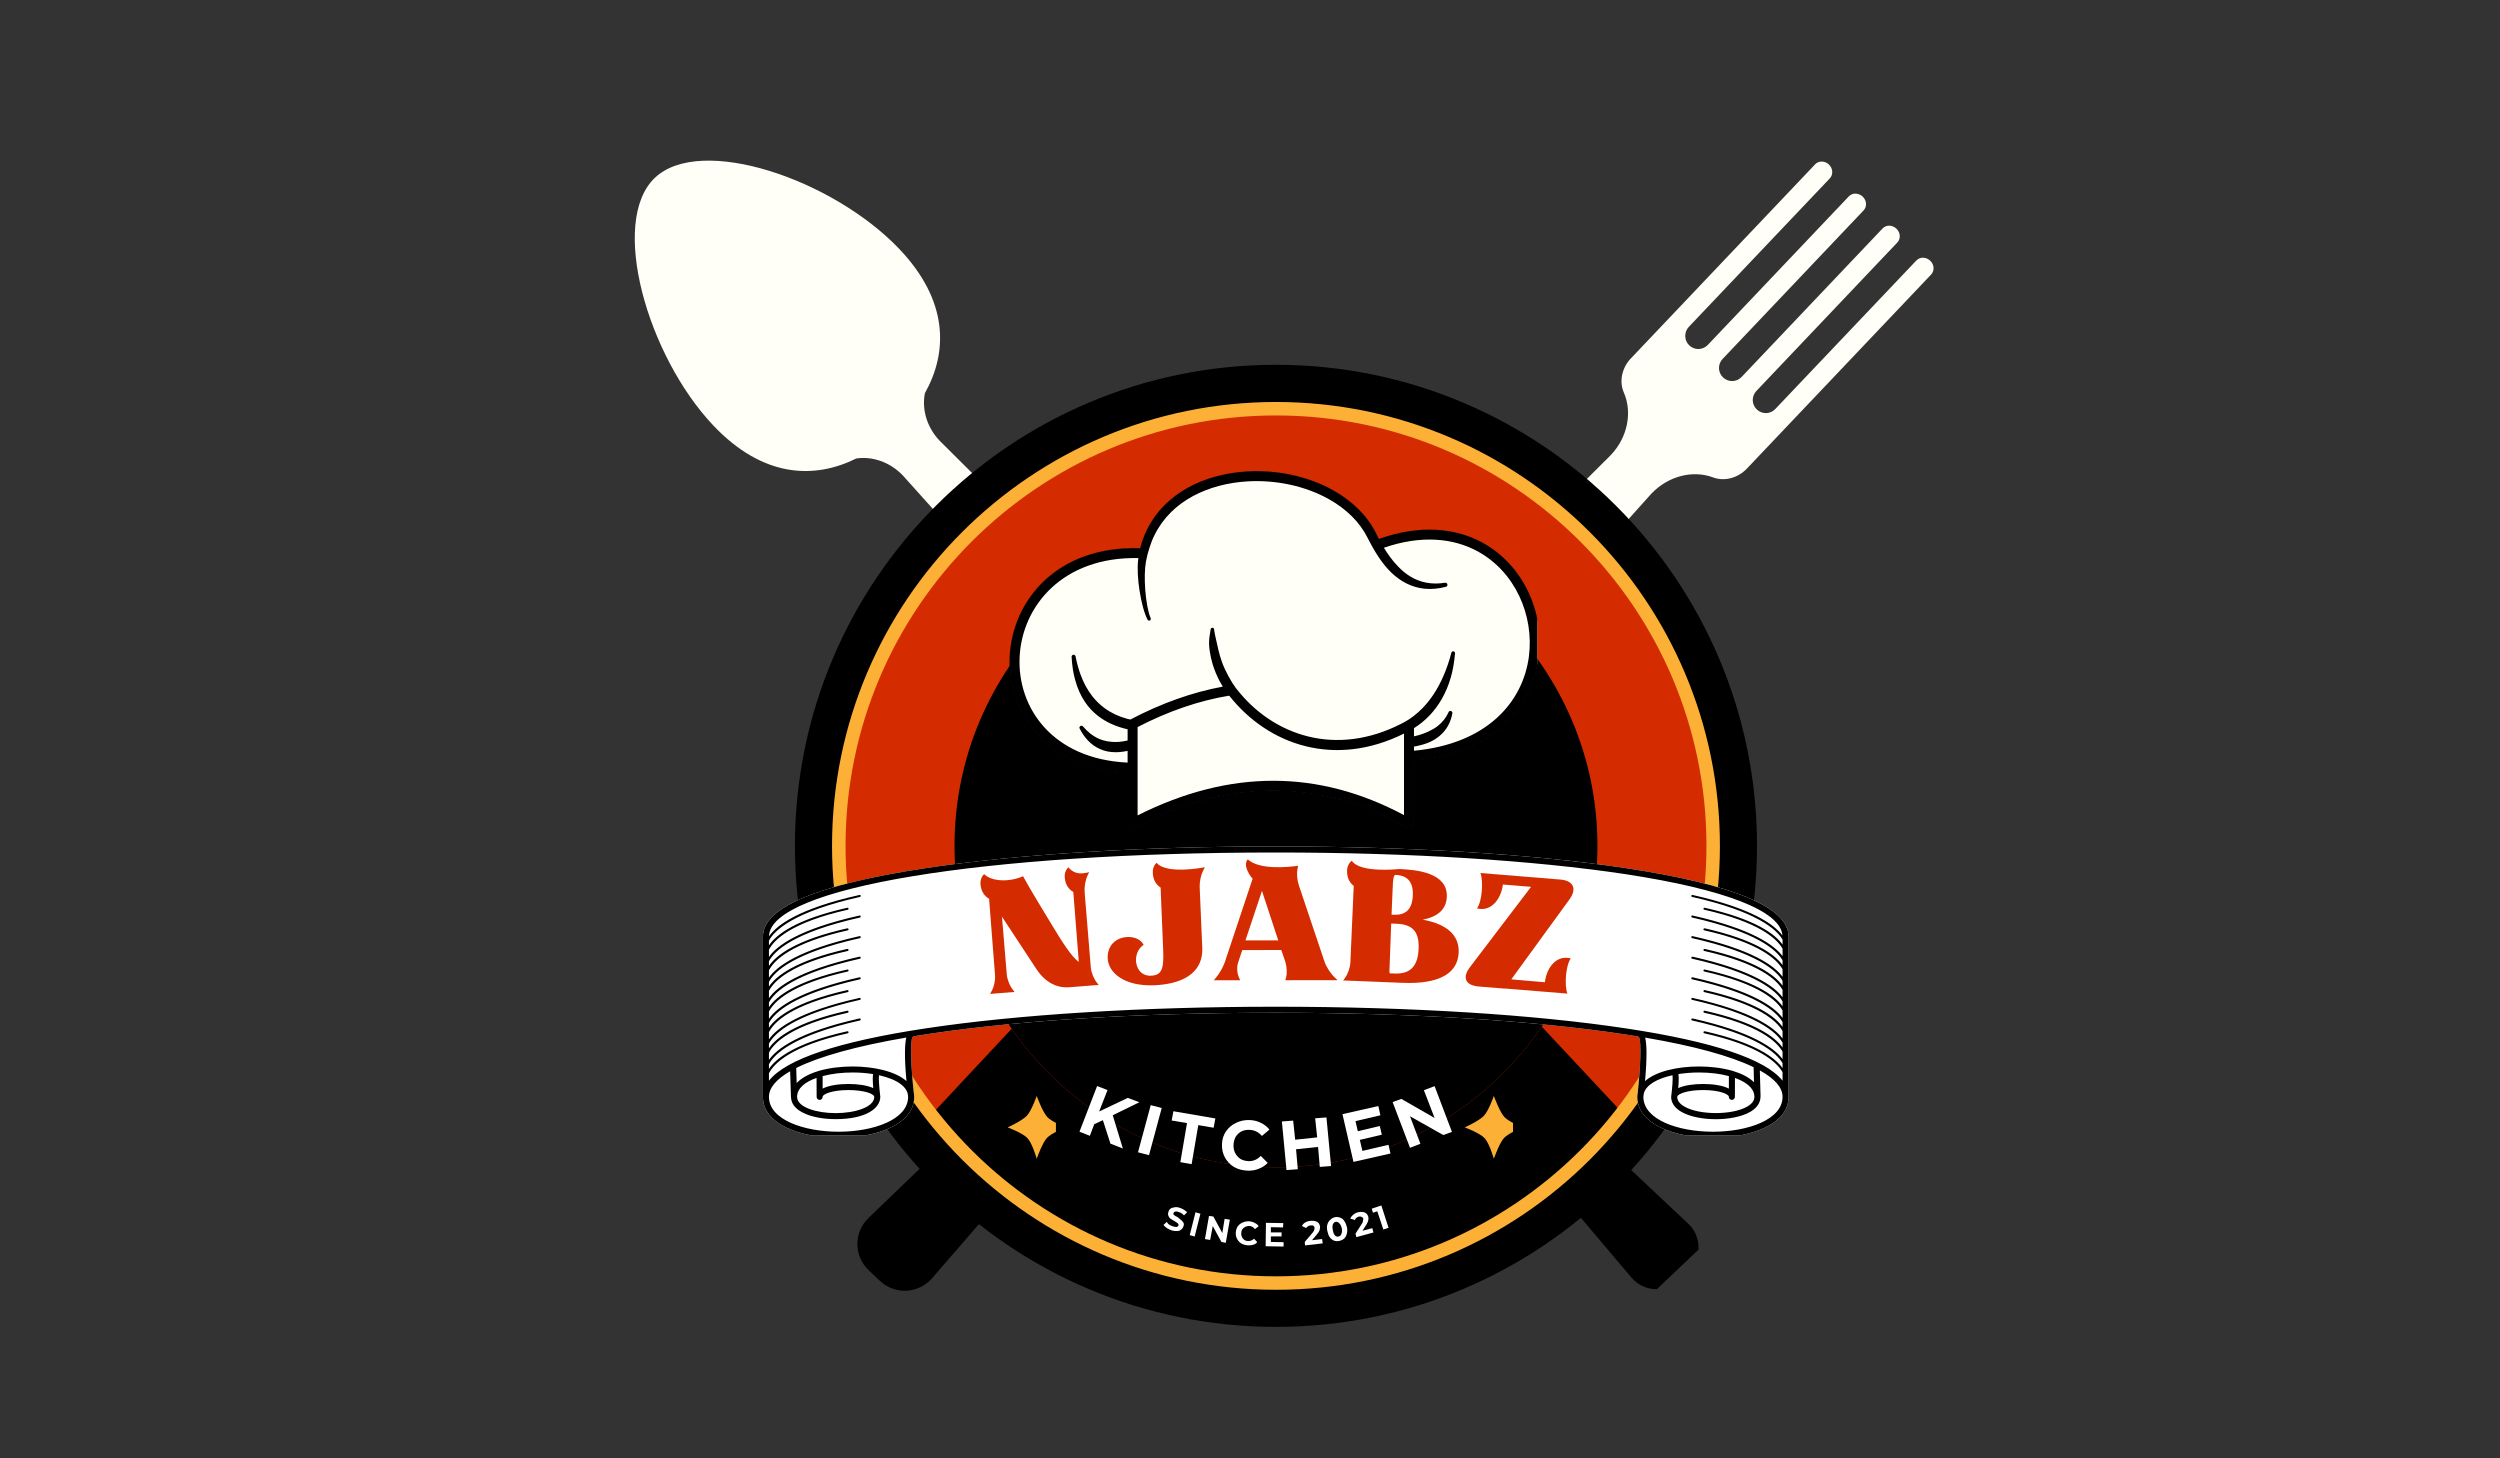 <svg xmlns="http://www.w3.org/2000/svg" xmlns:xlink="http://www.w3.org/1999/xlink" width="180" zoomAndPan="magnify" viewBox="0 0 135 78.75" height="105" preserveAspectRatio="xMidYMid meet" version="1.0"><rect x="0" y="0" width="135" height="78.75" fill="#333333" stroke="none"/><defs><g/><clipPath id="0a8a5610e4"><path d="M 46 31 L 84 31 L 84 70 L 46 70 Z M 46 31 " clip-rule="nonzero"/></clipPath><clipPath id="902249bbb2"><path d="M 77.148 31.059 L 83.758 37.332 L 50.605 72.254 L 44 65.98 Z M 77.148 31.059 " clip-rule="nonzero"/></clipPath><clipPath id="4e182b75ee"><path d="M 77.148 31.059 L 83.758 37.332 L 50.605 72.254 L 44 65.98 Z M 77.148 31.059 " clip-rule="nonzero"/></clipPath><clipPath id="52dfacb24e"><path d="M 59 36 L 92 36 L 92 70 L 59 70 Z M 59 36 " clip-rule="nonzero"/></clipPath><clipPath id="f680b2a87a"><path d="M 55.992 42.18 L 66.371 32.32 L 95.953 63.457 L 85.574 73.316 Z M 55.992 42.18 " clip-rule="nonzero"/></clipPath><clipPath id="b7b418b0e0"><path d="M 55.992 42.18 L 66.371 32.32 L 95.953 63.457 L 85.574 73.316 Z M 55.992 42.18 " clip-rule="nonzero"/></clipPath><clipPath id="257b006631"><path d="M 34 8 L 67 8 L 67 42 L 34 42 Z M 34 8 " clip-rule="nonzero"/></clipPath><clipPath id="490abe69d5"><path d="M 30.344 14.371 L 40.723 4.512 L 70.305 35.648 L 59.926 45.508 Z M 30.344 14.371 " clip-rule="nonzero"/></clipPath><clipPath id="1fb1fead78"><path d="M 30.344 14.371 L 40.723 4.512 L 70.305 35.648 L 59.926 45.508 Z M 30.344 14.371 " clip-rule="nonzero"/></clipPath><clipPath id="0284dc4f2a"><path d="M 67 8 L 105 8 L 105 48 L 67 48 Z M 67 8 " clip-rule="nonzero"/></clipPath><clipPath id="19ddf0c610"><path d="M 98.383 8.488 L 104.988 14.758 L 71.84 49.68 L 65.23 43.41 Z M 98.383 8.488 " clip-rule="nonzero"/></clipPath><clipPath id="1ea070fbcd"><path d="M 98.383 8.488 L 104.988 14.758 L 71.84 49.68 L 65.23 43.41 Z M 98.383 8.488 " clip-rule="nonzero"/></clipPath><clipPath id="ebe4711fbe"><path d="M 48.562 25.348 L 89.242 25.348 L 89.242 66.023 L 48.562 66.023 Z M 48.562 25.348 " clip-rule="nonzero"/></clipPath><clipPath id="79d6c6aa74"><path d="M 68.902 25.348 C 57.668 25.348 48.562 34.453 48.562 45.684 C 48.562 56.918 57.668 66.023 68.902 66.023 C 80.133 66.023 89.242 56.918 89.242 45.684 C 89.242 34.453 80.133 25.348 68.902 25.348 Z M 68.902 25.348 " clip-rule="nonzero"/></clipPath><clipPath id="05b63d4b3f"><path d="M 42.922 19.703 L 94.977 19.703 L 94.977 71.758 L 42.922 71.758 Z M 42.922 19.703 " clip-rule="nonzero"/></clipPath><clipPath id="cf228b9836"><path d="M 54.379 25.348 L 83.008 25.348 L 83.008 44.867 L 54.379 44.867 Z M 54.379 25.348 " clip-rule="nonzero"/></clipPath><clipPath id="ce0d2429c6"><path d="M 41.199 45.684 L 97 45.684 L 97 61.301 L 41.199 61.301 Z M 41.199 45.684 " clip-rule="nonzero"/></clipPath><clipPath id="9a17ef901c"><path d="M 54.418 59.188 L 57.02 59.188 L 57.02 63 L 54.418 63 Z M 54.418 59.188 " clip-rule="nonzero"/></clipPath><clipPath id="74cd021577"><path d="M 79.102 59.188 L 81.703 59.188 L 81.703 63 L 79.102 63 Z M 79.102 59.188 " clip-rule="nonzero"/></clipPath></defs><g clip-path="url(#0a8a5610e4)"><g clip-path="url(#902249bbb2)"><g clip-path="url(#4e182b75ee)"><path fill="#000000" d="M 65.75 47.152 C 66.676 46.18 66.914 44.828 66.453 43.773 C 66.195 43.176 66.348 42.441 66.84 41.922 L 76.781 31.449 C 76.973 31.246 77.309 31.25 77.531 31.457 C 77.75 31.668 77.77 32 77.578 32.203 L 69.965 40.227 C 69.836 40.363 69.766 40.543 69.77 40.73 C 69.777 40.918 69.855 41.098 69.992 41.227 C 70.129 41.355 70.309 41.426 70.496 41.418 C 70.684 41.414 70.859 41.336 70.992 41.199 C 72.738 39.355 78.605 33.18 78.605 33.18 C 78.797 32.977 79.133 32.98 79.352 33.188 C 79.574 33.398 79.594 33.734 79.402 33.938 L 71.789 41.957 C 71.66 42.094 71.59 42.273 71.594 42.461 C 71.598 42.648 71.68 42.828 71.812 42.957 C 71.949 43.086 72.133 43.156 72.32 43.152 C 72.508 43.145 72.684 43.066 72.812 42.93 C 74.562 41.086 80.426 34.91 80.426 34.91 C 80.621 34.707 80.957 34.711 81.176 34.918 C 81.398 35.129 81.418 35.465 81.227 35.668 L 73.613 43.688 C 73.48 43.824 73.414 44.004 73.418 44.191 C 73.422 44.379 73.5 44.559 73.637 44.688 C 73.773 44.816 73.953 44.887 74.141 44.883 C 74.328 44.875 74.508 44.797 74.637 44.66 C 76.387 42.82 82.25 36.641 82.25 36.641 C 82.445 36.438 82.777 36.441 83 36.648 C 83.219 36.859 83.242 37.195 83.047 37.398 L 73.742 47.203 L 73.105 47.875 C 72.613 48.391 71.883 48.582 71.277 48.355 C 70.199 47.949 68.863 48.258 67.941 49.23 L 54.449 64.27 C 54.449 64.27 51.945 67.164 50.328 69.027 C 49.98 69.43 49.48 69.672 48.949 69.699 C 48.418 69.723 47.898 69.531 47.512 69.164 C 47.312 68.977 47.105 68.781 46.906 68.59 C 46.52 68.227 46.301 67.715 46.297 67.184 C 46.297 66.652 46.512 66.141 46.898 65.77 C 48.676 64.062 51.438 61.406 51.438 61.406 Z M 65.75 47.152 " fill-opacity="1" fill-rule="evenodd"/></g></g></g><g clip-path="url(#52dfacb24e)"><g clip-path="url(#f680b2a87a)"><g clip-path="url(#b7b418b0e0)"><path fill="#000000" d="M 71.887 52.566 C 69.625 53.691 66.855 53.613 64.18 50.797 C 60.602 47.027 58.531 39.77 61.012 37.41 C 63.496 35.051 70.637 37.492 74.219 41.262 C 76.891 44.074 76.828 46.836 75.594 49.039 C 75.422 49.898 75.688 50.871 76.387 51.605 L 87.027 62.191 C 87.027 62.191 89.535 64.547 91.164 66.078 C 91.52 66.41 91.719 66.871 91.719 67.359 C 91.723 67.844 91.523 68.309 91.172 68.641 L 90.66 69.129 C 90.305 69.461 89.832 69.637 89.348 69.613 C 88.863 69.586 88.41 69.359 88.098 68.988 C 86.656 67.285 84.434 64.656 84.434 64.656 L 74.406 53.488 C 73.707 52.754 72.75 52.438 71.887 52.566 Z M 71.887 52.566 " fill-opacity="1" fill-rule="evenodd"/></g></g></g><g clip-path="url(#257b006631)"><g clip-path="url(#490abe69d5)"><g clip-path="url(#1fb1fead78)"><path fill="#fffff7" d="M 46.238 24.758 C 43.977 25.883 41.207 25.805 38.531 22.988 C 34.953 19.219 32.883 11.961 35.363 9.602 C 37.848 7.246 44.988 9.684 48.57 13.453 C 51.242 16.266 51.18 19.031 49.945 21.23 C 49.773 22.09 50.039 23.062 50.738 23.797 L 61.379 34.387 C 61.379 34.387 63.887 36.742 65.516 38.27 C 65.871 38.602 66.07 39.062 66.07 39.551 C 66.074 40.035 65.875 40.5 65.523 40.832 L 65.012 41.32 C 64.656 41.656 64.184 41.828 63.699 41.805 C 63.215 41.777 62.762 41.551 62.449 41.18 C 61.008 39.477 58.785 36.848 58.785 36.848 L 48.758 25.68 C 48.059 24.945 47.102 24.629 46.238 24.758 Z M 46.238 24.758 " fill-opacity="1" fill-rule="evenodd"/></g></g></g><g clip-path="url(#0284dc4f2a)"><g clip-path="url(#19ddf0c610)"><g clip-path="url(#1ea070fbcd)"><path fill="#fffff7" d="M 86.98 24.578 C 87.906 23.605 88.148 22.254 87.688 21.199 C 87.426 20.605 87.578 19.867 88.07 19.348 L 98.012 8.875 C 98.207 8.672 98.543 8.676 98.762 8.883 C 98.762 8.883 98.762 8.887 98.762 8.887 C 98.98 9.094 99.004 9.43 98.809 9.633 L 91.195 17.652 C 91.066 17.789 90.996 17.973 91.004 18.16 C 91.008 18.348 91.086 18.523 91.223 18.652 C 91.359 18.781 91.539 18.852 91.727 18.848 C 91.914 18.84 92.094 18.762 92.223 18.625 C 93.973 16.785 99.836 10.605 99.836 10.605 C 100.027 10.402 100.363 10.406 100.586 10.617 C 100.805 10.824 100.828 11.16 100.633 11.363 L 93.02 19.383 C 92.891 19.52 92.82 19.703 92.824 19.891 C 92.832 20.078 92.91 20.254 93.047 20.383 C 93.184 20.512 93.363 20.582 93.551 20.578 C 93.738 20.574 93.914 20.492 94.047 20.355 C 95.793 18.516 101.66 12.336 101.66 12.336 C 101.852 12.133 102.188 12.137 102.406 12.348 C 102.629 12.555 102.648 12.891 102.457 13.094 L 94.844 21.113 C 94.715 21.25 94.645 21.434 94.648 21.621 C 94.652 21.809 94.734 21.984 94.871 22.113 C 95.004 22.242 95.188 22.312 95.375 22.309 C 95.562 22.305 95.738 22.223 95.867 22.086 C 97.617 20.246 103.484 14.066 103.484 14.066 C 103.676 13.863 104.012 13.867 104.23 14.078 C 104.453 14.285 104.473 14.621 104.281 14.824 L 94.973 24.629 L 94.336 25.301 C 93.844 25.82 93.117 26.008 92.508 25.781 C 91.43 25.375 90.098 25.688 89.172 26.66 L 75.684 41.695 C 75.684 41.695 73.176 44.59 71.559 46.453 C 71.211 46.855 70.711 47.098 70.18 47.125 C 69.648 47.152 69.129 46.957 68.742 46.59 C 68.543 46.402 68.34 46.207 68.141 46.02 C 67.754 45.652 67.531 45.145 67.531 44.609 C 67.527 44.078 67.746 43.566 68.129 43.199 C 69.91 41.488 72.668 38.836 72.668 38.836 Z M 86.98 24.578 " fill-opacity="1" fill-rule="evenodd"/></g></g></g><g clip-path="url(#ebe4711fbe)"><g clip-path="url(#79d6c6aa74)"><path fill="#000000" d="M 48.562 25.348 L 89.242 25.348 L 89.242 66.023 L 48.562 66.023 Z M 48.562 25.348 " fill-opacity="1" fill-rule="nonzero"/></g></g><g clip-path="url(#05b63d4b3f)"><path fill="#000000" d="M 68.902 19.699 C 54.566 19.699 42.926 31.34 42.926 45.676 C 42.926 60.016 54.566 71.652 68.902 71.652 C 83.238 71.652 94.879 60.016 94.879 45.676 C 94.879 31.34 83.238 19.699 68.902 19.699 Z M 68.902 21.84 C 82.059 21.84 92.742 32.52 92.742 45.676 C 92.742 58.836 82.059 69.516 68.902 69.516 C 55.742 69.516 45.062 58.836 45.062 45.676 C 45.062 32.52 55.742 21.84 68.902 21.84 Z M 68.902 21.84 " fill-opacity="1" fill-rule="evenodd"/></g><path fill="#d42c00" d="M 68.902 22.305 C 56 22.305 45.527 32.777 45.527 45.676 C 45.527 58.578 56 69.051 68.902 69.051 C 81.805 69.051 92.277 58.578 92.277 45.676 C 92.277 32.777 81.805 22.305 68.902 22.305 Z M 68.902 28.32 C 78.48 28.32 86.262 36.098 86.262 45.676 C 86.262 55.258 78.48 63.035 68.902 63.035 C 59.324 63.035 51.543 55.258 51.543 45.676 C 51.543 36.098 59.324 28.32 68.902 28.32 Z M 68.902 28.32 " fill-opacity="1" fill-rule="evenodd"/><path fill="#000000" d="M 83.254 55.438 L 87.438 59.914 C 83.164 65.469 76.449 69.051 68.902 69.051 C 61.406 69.051 54.73 65.516 50.453 60.023 L 54.629 55.555 C 57.766 60.074 62.992 63.035 68.902 63.035 C 74.863 63.035 80.129 60.023 83.254 55.438 Z M 83.254 55.438 " fill-opacity="1" fill-rule="evenodd"/><path fill="#fcb036" d="M 68.902 21.707 C 55.672 21.707 44.93 32.449 44.93 45.68 C 44.93 58.906 55.672 69.648 68.902 69.648 C 82.133 69.648 92.875 58.906 92.875 45.68 C 92.875 32.449 82.133 21.707 68.902 21.707 Z M 68.902 22.434 C 81.73 22.434 92.148 32.848 92.148 45.68 C 92.148 58.508 81.73 68.922 68.902 68.922 C 56.074 68.922 45.66 58.508 45.66 45.68 C 45.66 32.848 56.074 22.434 68.902 22.434 Z M 68.902 22.434 " fill-opacity="1" fill-rule="evenodd"/><g clip-path="url(#cf228b9836)"><path fill="#fffff7" d="M 61.598 29.633 C 61.609 29.574 61.625 29.512 61.641 29.453 C 61.719 29.184 61.816 28.926 61.934 28.684 C 62.422 27.648 63.219 26.875 64.188 26.344 C 65.113 25.836 66.199 25.559 67.312 25.488 C 68.953 25.387 70.656 25.75 72.016 26.523 C 73.008 27.086 73.816 27.867 74.297 28.844 C 74.344 28.945 74.395 29.043 74.445 29.141 C 76.688 28.336 78.582 28.543 80.023 29.32 C 82.238 30.52 83.383 33.09 83.062 35.527 C 82.711 38.176 80.645 40.68 76.324 41.051 L 76.324 44.473 C 76.324 44.559 76.277 44.637 76.203 44.68 C 76.133 44.719 76.043 44.723 75.969 44.68 C 71.254 42.012 66.355 42 61.273 44.684 C 61.199 44.723 61.109 44.719 61.039 44.676 C 60.969 44.633 60.926 44.555 60.926 44.473 L 60.926 41.691 C 56.469 41.508 54.41 38.441 54.551 35.457 C 54.695 32.441 57.094 29.477 61.598 29.633 Z M 61.598 29.633 " fill-opacity="1" fill-rule="evenodd"/><path fill="#000000" d="M 61.57 29.602 C 61.586 29.551 61.598 29.496 61.613 29.445 C 61.688 29.172 61.789 28.914 61.902 28.672 C 62.395 27.629 63.199 26.852 64.172 26.316 C 65.105 25.809 66.191 25.527 67.312 25.457 C 68.957 25.355 70.668 25.719 72.031 26.496 C 73.031 27.062 73.844 27.848 74.324 28.828 C 74.371 28.922 74.414 29.012 74.461 29.102 C 76.703 28.305 78.598 28.516 80.039 29.293 C 82.266 30.5 83.414 33.082 83.094 35.531 C 82.742 38.184 80.676 40.699 76.355 41.082 L 76.355 44.473 C 76.355 44.57 76.305 44.656 76.219 44.707 C 76.137 44.754 76.035 44.754 75.953 44.707 C 71.25 42.043 66.363 42.031 61.289 44.711 C 61.203 44.754 61.105 44.754 61.023 44.703 C 60.941 44.656 60.891 44.566 60.891 44.473 L 60.891 41.723 C 56.438 41.527 54.379 38.449 54.52 35.457 C 54.664 32.434 57.062 29.457 61.57 29.602 Z M 66.371 37.566 C 64.73 37.84 63.082 38.406 61.43 39.262 L 61.43 44.031 C 66.398 41.535 71.191 41.547 75.816 44.016 L 75.816 39.613 C 72.074 41.473 68.508 40.238 66.41 37.605 C 66.395 37.594 66.383 37.582 66.371 37.566 Z M 78.074 31.688 C 77.266 31.898 76.559 31.816 75.938 31.5 C 75.648 31.355 75.383 31.16 75.129 30.918 C 74.648 30.453 74.238 29.812 73.859 29.059 C 73.418 28.172 72.676 27.469 71.77 26.961 C 70.488 26.238 68.887 25.902 67.344 25.996 C 66.305 26.059 65.297 26.32 64.426 26.785 C 63.543 27.262 62.809 27.953 62.348 28.887 C 62.238 29.105 62.148 29.336 62.07 29.582 C 61.992 29.816 61.93 30.059 61.883 30.316 C 61.809 30.715 61.801 31.293 61.844 31.859 C 61.891 32.461 61.992 33.051 62.137 33.383 C 62.156 33.43 62.137 33.484 62.094 33.504 C 62.047 33.527 61.992 33.508 61.969 33.465 C 61.789 33.125 61.633 32.523 61.535 31.895 C 61.441 31.297 61.41 30.68 61.457 30.254 C 61.461 30.215 61.465 30.176 61.473 30.137 C 57.387 30.047 55.188 32.727 55.059 35.484 C 54.93 38.215 56.832 40.992 60.891 41.18 L 60.891 40.547 C 60.582 40.613 60.293 40.637 60.023 40.609 C 59.797 40.59 59.586 40.535 59.395 40.445 C 59.148 40.336 58.934 40.184 58.742 39.98 C 58.578 39.805 58.434 39.598 58.309 39.355 C 58.273 39.305 58.289 39.238 58.336 39.207 C 58.387 39.172 58.453 39.188 58.488 39.234 C 58.613 39.383 58.746 39.508 58.883 39.617 C 59.098 39.789 59.324 39.902 59.57 39.977 C 59.727 40.023 59.891 40.051 60.066 40.062 C 60.305 40.078 60.566 40.062 60.844 39.996 L 60.891 39.984 L 60.891 39.379 L 60.734 39.344 C 60.18 39.199 59.707 38.977 59.309 38.672 C 59.027 38.457 58.785 38.199 58.586 37.902 C 58.355 37.559 58.18 37.164 58.059 36.719 C 57.953 36.34 57.891 35.926 57.867 35.477 C 57.859 35.418 57.902 35.363 57.961 35.355 C 58.02 35.348 58.074 35.391 58.082 35.449 C 58.145 35.781 58.23 36.09 58.332 36.379 C 58.5 36.852 58.719 37.258 58.992 37.605 C 59.184 37.848 59.398 38.055 59.641 38.234 C 59.988 38.492 60.395 38.688 60.871 38.816 L 61.039 38.855 C 62.711 37.977 64.375 37.383 66.031 37.078 C 65.969 36.98 65.91 36.871 65.848 36.758 C 65.715 36.5 65.586 36.203 65.484 35.871 C 65.422 35.66 65.367 35.438 65.332 35.199 C 65.309 35.051 65.289 34.898 65.289 34.742 C 65.289 34.496 65.324 34.25 65.375 33.988 C 65.375 33.938 65.418 33.898 65.469 33.898 C 65.523 33.898 65.562 33.941 65.562 33.992 C 65.594 34.242 65.652 34.469 65.703 34.695 C 65.734 34.836 65.762 34.977 65.797 35.109 C 65.848 35.32 65.906 35.523 65.973 35.711 C 66.078 36.008 66.203 36.27 66.328 36.5 C 66.477 36.777 66.625 37.008 66.754 37.18 C 66.766 37.191 66.777 37.203 66.785 37.215 C 68.75 39.727 72.141 40.895 75.684 39.074 C 75.691 39.07 75.699 39.066 75.707 39.062 C 75.711 39.059 75.715 39.059 75.719 39.055 C 75.785 39.023 75.852 38.984 75.918 38.949 C 76.156 38.812 76.484 38.582 76.828 38.227 C 77.023 38.023 77.223 37.781 77.418 37.488 C 77.617 37.184 77.809 36.832 77.98 36.422 C 78.125 36.074 78.262 35.691 78.371 35.254 C 78.383 35.199 78.434 35.164 78.488 35.172 C 78.543 35.184 78.582 35.234 78.57 35.289 C 78.531 35.758 78.457 36.176 78.352 36.551 C 78.223 37.016 78.043 37.414 77.852 37.754 C 77.656 38.094 77.438 38.375 77.223 38.605 C 76.914 38.938 76.605 39.164 76.355 39.32 L 76.355 39.762 C 76.656 39.699 76.918 39.602 77.148 39.496 C 77.328 39.41 77.488 39.32 77.629 39.211 C 77.883 39.012 78.082 38.77 78.219 38.465 C 78.234 38.406 78.297 38.375 78.352 38.395 C 78.41 38.41 78.441 38.473 78.426 38.527 C 78.383 38.77 78.305 38.984 78.195 39.188 C 78.078 39.398 77.926 39.582 77.73 39.746 C 77.59 39.863 77.426 39.969 77.242 40.055 C 77.008 40.164 76.738 40.242 76.438 40.301 L 76.355 40.316 L 76.355 40.539 C 80.309 40.172 82.238 37.902 82.559 35.461 C 82.852 33.227 81.812 30.867 79.781 29.766 C 78.473 29.059 76.758 28.879 74.73 29.578 C 74.961 29.961 75.211 30.293 75.477 30.57 C 75.688 30.793 75.906 30.977 76.148 31.125 C 76.68 31.449 77.293 31.586 78.031 31.469 C 78.09 31.457 78.148 31.496 78.16 31.559 C 78.172 31.617 78.137 31.676 78.074 31.688 Z M 78.074 31.688 " fill-opacity="1" fill-rule="evenodd"/></g><g clip-path="url(#ce0d2429c6)"><path fill="#ffffff" d="M 87.84 46.887 C 82.84 46.125 76.109 45.707 68.891 45.707 C 61.672 45.707 54.941 46.125 49.941 46.887 C 44.141 47.766 41.199 49.008 41.199 50.574 L 41.199 59.23 C 41.199 59.93 41.656 60.512 42.52 60.914 C 43.25 61.254 44.23 61.441 45.281 61.441 C 47.242 61.441 49.352 60.754 49.367 59.246 C 49.367 59.242 49.367 59.242 49.367 59.242 C 49.367 59.238 49.367 59.234 49.367 59.23 C 49.367 59.152 49.359 59.082 49.344 59.012 C 49.199 57.691 49.137 56.23 49.277 56.008 C 49.301 55.996 49.316 55.98 49.332 55.961 C 54.188 55.16 61 54.688 68.891 54.688 C 76.094 54.688 82.809 55.105 87.793 55.863 C 88.016 55.898 88.238 55.934 88.453 55.969 C 88.469 55.984 88.484 56 88.504 56.008 C 88.645 56.23 88.582 57.691 88.438 59.012 C 88.422 59.082 88.414 59.152 88.414 59.23 C 88.414 59.93 88.871 60.512 89.734 60.914 C 90.469 61.254 91.449 61.441 92.5 61.441 C 94.465 61.441 96.582 60.75 96.582 59.23 L 96.582 50.574 C 96.582 49.008 93.641 47.766 87.84 46.887 " fill-opacity="1" fill-rule="nonzero"/><path fill="#000000" d="M 96.258 51.008 C 95.848 50.438 94.789 49.633 92.055 49.02 C 92.027 49.012 91.996 49.031 91.988 49.059 C 91.98 49.09 92 49.121 92.031 49.125 C 95.004 49.797 95.953 50.691 96.258 51.23 L 96.258 51.633 C 95.809 51.031 94.605 50.16 91.398 49.438 C 91.371 49.43 91.34 49.449 91.332 49.48 C 91.324 49.512 91.344 49.539 91.375 49.547 C 94.848 50.328 95.926 51.285 96.258 51.852 L 96.258 52.117 C 95.848 51.551 94.789 50.746 92.055 50.129 C 92.027 50.125 91.996 50.141 91.988 50.172 C 91.98 50.203 92 50.23 92.031 50.238 C 95.004 50.906 95.953 51.805 96.258 52.34 L 96.258 52.746 C 95.809 52.141 94.605 51.27 91.398 50.551 C 91.371 50.543 91.34 50.562 91.332 50.594 C 91.324 50.621 91.344 50.652 91.375 50.66 C 94.848 51.441 95.926 52.395 96.258 52.965 L 96.258 53.23 C 95.848 52.66 94.789 51.855 92.055 51.242 C 92.027 51.234 91.996 51.254 91.988 51.285 C 91.98 51.312 92 51.344 92.031 51.352 C 95.004 52.02 95.953 52.914 96.258 53.453 L 96.258 53.855 C 95.809 53.254 94.605 52.383 91.398 51.66 C 91.371 51.656 91.34 51.676 91.332 51.703 C 91.324 51.734 91.344 51.762 91.375 51.77 C 94.848 52.551 95.926 53.508 96.258 54.074 L 96.258 54.34 C 95.848 53.773 94.789 52.969 92.055 52.355 C 92.027 52.348 91.996 52.367 91.988 52.395 C 91.98 52.426 92 52.457 92.031 52.461 C 95.004 53.129 95.953 54.027 96.258 54.566 L 96.258 54.969 C 95.809 54.363 94.605 53.496 91.398 52.773 C 91.371 52.766 91.34 52.785 91.332 52.816 C 91.324 52.844 91.344 52.875 91.375 52.883 C 94.848 53.664 95.926 54.621 96.258 55.188 L 96.258 55.453 C 95.848 54.883 94.789 54.078 92.055 53.465 C 92.027 53.457 91.996 53.477 91.988 53.508 C 91.98 53.539 92 53.566 92.031 53.574 C 95.004 54.242 95.953 55.141 96.258 55.676 L 96.258 56.082 C 95.809 55.477 94.605 54.605 91.398 53.887 C 91.371 53.879 91.34 53.898 91.332 53.926 C 91.324 53.957 91.344 53.988 91.375 53.992 C 94.848 54.773 95.926 55.73 96.258 56.301 L 96.258 56.566 C 95.848 55.996 94.789 55.191 92.055 54.578 C 92.027 54.57 91.996 54.59 91.988 54.621 C 91.98 54.648 92 54.68 92.031 54.688 C 95.004 55.355 95.953 56.25 96.258 56.789 L 96.258 57.191 C 95.809 56.59 94.605 55.719 91.398 54.996 C 91.371 54.992 91.34 55.008 91.332 55.039 C 91.324 55.07 91.344 55.098 91.375 55.105 C 94.848 55.887 95.926 56.844 96.258 57.41 L 96.258 57.676 C 95.848 57.109 94.789 56.305 92.055 55.688 C 92.027 55.684 91.996 55.699 91.988 55.73 C 91.98 55.762 92 55.789 92.031 55.797 C 95.004 56.465 95.953 57.363 96.258 57.898 L 96.258 58.359 C 95.344 57.199 92.523 56.25 87.84 55.539 C 82.84 54.781 76.109 54.363 68.891 54.363 C 61.672 54.363 54.941 54.781 49.941 55.539 C 45.258 56.25 42.438 57.199 41.523 58.359 L 41.523 57.957 C 41.793 57.43 42.699 56.488 45.781 55.797 C 45.809 55.789 45.828 55.762 45.82 55.73 C 45.816 55.699 45.785 55.684 45.754 55.688 C 42.953 56.32 41.91 57.148 41.523 57.719 L 41.523 57.469 C 41.816 56.906 42.844 55.914 46.438 55.105 C 46.465 55.098 46.484 55.07 46.477 55.039 C 46.473 55.008 46.441 54.988 46.414 54.996 C 43.129 55.734 41.945 56.629 41.523 57.234 L 41.523 56.844 C 41.793 56.316 42.699 55.379 45.781 54.688 C 45.809 54.68 45.828 54.648 45.82 54.621 C 45.816 54.59 45.785 54.57 45.754 54.578 C 42.953 55.207 41.91 56.039 41.523 56.609 L 41.523 56.355 C 41.816 55.797 42.844 54.801 46.438 53.992 C 46.465 53.988 46.484 53.957 46.477 53.926 C 46.473 53.898 46.441 53.879 46.414 53.887 C 43.129 54.625 41.945 55.52 41.523 56.125 L 41.523 55.734 C 41.793 55.203 42.699 54.266 45.781 53.574 C 45.809 53.566 45.828 53.539 45.82 53.508 C 45.816 53.477 45.785 53.457 45.754 53.465 C 42.953 54.098 41.91 54.926 41.523 55.496 L 41.523 55.242 C 41.816 54.684 42.844 53.691 46.438 52.883 C 46.465 52.875 46.484 52.844 46.477 52.816 C 46.473 52.785 46.441 52.766 46.414 52.773 C 43.129 53.512 41.945 54.406 41.523 55.012 L 41.523 54.621 C 41.793 54.094 42.699 53.156 45.781 52.461 C 45.809 52.457 45.828 52.426 45.82 52.395 C 45.816 52.367 45.785 52.348 45.754 52.355 C 42.953 52.984 41.91 53.816 41.523 54.387 L 41.523 54.133 C 41.816 53.57 42.844 52.578 46.438 51.77 C 46.465 51.762 46.484 51.734 46.477 51.703 C 46.473 51.676 46.441 51.656 46.414 51.66 C 43.129 52.402 41.945 53.293 41.523 53.898 L 41.523 53.508 C 41.793 52.98 42.699 52.043 45.781 51.352 C 45.809 51.344 45.828 51.312 45.82 51.285 C 45.816 51.254 45.785 51.234 45.754 51.242 C 42.953 51.871 41.91 52.703 41.523 53.273 L 41.523 53.02 C 41.816 52.461 42.844 51.465 46.438 50.66 C 46.465 50.652 46.484 50.621 46.477 50.594 C 46.473 50.562 46.441 50.543 46.414 50.551 C 43.129 51.289 41.945 52.184 41.523 52.789 L 41.523 52.398 C 41.793 51.871 42.699 50.93 45.781 50.238 C 45.809 50.23 45.828 50.203 45.82 50.172 C 45.816 50.141 45.785 50.125 45.754 50.129 C 42.953 50.762 41.91 51.59 41.523 52.16 L 41.523 51.906 C 41.816 51.348 42.844 50.355 46.438 49.547 C 46.465 49.539 46.484 49.512 46.477 49.48 C 46.473 49.449 46.441 49.43 46.414 49.438 C 43.129 50.176 41.945 51.07 41.523 51.676 L 41.523 51.285 C 41.793 50.758 42.699 49.82 45.781 49.125 C 45.809 49.121 45.828 49.09 45.82 49.059 C 45.816 49.031 45.785 49.012 45.754 49.02 C 42.953 49.648 41.91 50.48 41.523 51.051 L 41.523 50.797 C 41.816 50.238 42.844 49.242 46.438 48.434 C 46.465 48.43 46.484 48.398 46.477 48.367 C 46.473 48.34 46.441 48.32 46.414 48.328 C 43.129 49.062 41.945 49.957 41.527 50.562 C 41.562 47.938 53.059 46.035 68.891 46.035 C 76.094 46.035 82.809 46.453 87.793 47.207 C 93.168 48.027 96.164 49.199 96.25 50.516 C 95.805 49.914 94.598 49.047 91.398 48.328 C 91.371 48.32 91.34 48.34 91.332 48.367 C 91.324 48.398 91.344 48.43 91.375 48.434 C 94.848 49.215 95.926 50.172 96.258 50.738 Z M 90.633 58 C 90.988 57.945 91.363 57.914 91.742 57.914 C 92.328 57.914 92.887 57.98 93.359 58.109 L 93.359 58.785 C 93.027 58.609 92.484 58.535 91.965 58.535 C 91.473 58.535 90.961 58.602 90.625 58.758 C 90.66 58.363 90.656 58.137 90.633 58 Z M 94.738 59.23 C 94.738 59.43 94.609 59.605 94.352 59.754 C 93.543 60.223 91.766 60.223 90.957 59.754 C 90.703 59.609 90.574 59.434 90.57 59.234 C 90.57 59.227 90.57 59.223 90.574 59.215 C 90.609 59.062 91.129 58.863 91.965 58.863 C 92.828 58.863 93.359 59.078 93.359 59.23 C 93.359 59.32 93.43 59.395 93.52 59.395 C 93.609 59.395 93.684 59.32 93.684 59.23 L 93.688 58.207 C 93.742 58.227 93.797 58.25 93.852 58.273 C 94.238 58.434 94.699 58.719 94.734 59.168 L 94.738 59.207 C 94.738 59.215 94.738 59.223 94.738 59.23 Z M 88.84 56.031 C 91.473 56.48 93.445 57.023 94.695 57.629 L 94.715 58.441 C 94.453 58.18 94.062 57.98 93.602 57.84 C 93.582 57.828 93.559 57.824 93.535 57.82 C 92.988 57.664 92.355 57.59 91.742 57.59 C 90.617 57.59 89.438 57.84 88.832 58.379 C 88.953 57.012 88.918 56.355 88.84 56.031 Z M 92.5 61.113 C 90.633 61.113 88.75 60.469 88.742 59.234 C 88.75 59.176 88.754 59.121 88.762 59.066 C 88.875 58.578 89.508 58.238 90.316 58.062 C 90.34 58.238 90.305 58.715 90.254 59.137 C 90.254 59.141 90.254 59.148 90.25 59.152 C 90.25 59.172 90.246 59.191 90.246 59.207 C 90.242 59.211 90.246 59.215 90.246 59.219 C 90.242 59.223 90.242 59.227 90.242 59.23 C 90.242 59.453 90.34 59.777 90.793 60.039 C 91.715 60.57 93.594 60.57 94.516 60.039 C 94.965 59.777 95.062 59.461 95.066 59.238 C 95.07 59.227 95.07 59.211 95.07 59.199 L 95.031 57.801 C 95.84 58.25 96.258 58.73 96.258 59.23 C 96.258 60.465 94.367 61.113 92.5 61.113 Z M 47.156 58.758 C 46.82 58.602 46.309 58.535 45.816 58.535 C 45.297 58.535 44.754 58.609 44.422 58.785 L 44.422 58.109 C 44.906 57.98 45.477 57.914 46.039 57.914 C 46.426 57.914 46.801 57.945 47.145 58 C 47.125 58.137 47.121 58.363 47.156 58.758 Z M 43.043 59.203 C 43.059 58.758 43.48 58.422 44.094 58.207 L 44.098 59.23 C 44.098 59.32 44.168 59.395 44.258 59.395 C 44.352 59.395 44.422 59.32 44.422 59.23 C 44.422 59.078 44.953 58.863 45.816 58.863 C 46.203 58.863 46.578 58.91 46.84 58.988 C 47.086 59.062 47.188 59.148 47.207 59.211 C 47.207 59.219 47.211 59.227 47.211 59.234 C 47.203 59.801 46.133 60.109 45.125 60.109 C 44.117 60.109 43.043 59.801 43.043 59.23 C 43.043 59.227 43.043 59.219 43.043 59.211 Z M 48.949 58.379 C 48.344 57.84 47.16 57.59 46.039 57.59 C 45.426 57.59 44.793 57.664 44.246 57.82 C 44.223 57.824 44.199 57.828 44.18 57.84 C 43.695 57.988 43.285 58.203 43.02 58.484 L 42.996 57.672 C 44.258 57.039 46.289 56.484 48.941 56.027 C 48.863 56.348 48.824 57.004 48.949 58.379 Z M 45.281 61.113 C 43.414 61.113 41.523 60.465 41.523 59.23 C 41.523 58.742 41.922 58.277 42.668 57.848 L 42.711 59.223 C 42.711 59.234 42.711 59.25 42.715 59.262 C 42.727 59.531 42.879 59.898 43.52 60.16 C 43.945 60.336 44.516 60.434 45.125 60.434 C 46.777 60.434 47.523 59.84 47.535 59.246 C 47.535 59.242 47.535 59.242 47.535 59.238 C 47.535 59.234 47.539 59.23 47.539 59.23 C 47.539 59.227 47.535 59.223 47.535 59.219 C 47.535 59.215 47.535 59.211 47.535 59.207 C 47.535 59.191 47.531 59.172 47.527 59.152 C 47.527 59.148 47.527 59.141 47.527 59.137 C 47.477 58.715 47.441 58.238 47.465 58.062 C 47.715 58.117 47.945 58.188 48.152 58.273 C 48.512 58.422 48.93 58.676 49.02 59.07 C 49.027 59.125 49.031 59.18 49.039 59.234 C 49.031 60.469 47.145 61.113 45.281 61.113 Z M 87.84 46.887 C 82.84 46.125 76.109 45.707 68.891 45.707 C 61.672 45.707 54.941 46.125 49.941 46.887 C 44.141 47.766 41.199 49.008 41.199 50.574 L 41.199 59.23 C 41.199 59.93 41.656 60.512 42.52 60.914 C 43.25 61.254 44.23 61.441 45.281 61.441 C 47.242 61.441 49.352 60.754 49.367 59.246 C 49.367 59.242 49.367 59.242 49.367 59.242 C 49.367 59.238 49.367 59.234 49.367 59.23 C 49.367 59.152 49.359 59.082 49.344 59.012 C 49.199 57.691 49.137 56.23 49.277 56.008 C 49.301 55.996 49.316 55.98 49.332 55.961 C 54.188 55.16 61 54.688 68.891 54.688 C 76.094 54.688 82.809 55.105 87.793 55.863 C 88.016 55.898 88.238 55.934 88.453 55.969 C 88.469 55.984 88.484 56 88.504 56.008 C 88.645 56.23 88.582 57.691 88.438 59.012 C 88.422 59.082 88.414 59.152 88.414 59.23 C 88.414 59.93 88.871 60.512 89.734 60.914 C 90.469 61.254 91.449 61.441 92.5 61.441 C 94.465 61.441 96.582 60.75 96.582 59.23 L 96.582 50.574 C 96.582 49.008 93.641 47.766 87.84 46.887 " fill-opacity="1" fill-rule="nonzero"/></g><g clip-path="url(#9a17ef901c)"><path fill="#fcb036" d="M 55.98 59.191 C 55.98 59.191 55.98 59.191 55.984 59.191 C 55.984 59.191 55.988 59.191 55.988 59.191 C 56.023 59.293 56.309 60.051 56.551 60.316 C 56.793 60.578 57.457 60.84 57.547 60.875 C 57.547 60.875 57.547 60.875 57.547 60.879 C 57.547 60.879 57.547 60.883 57.547 60.883 C 57.457 60.918 56.777 61.188 56.535 61.449 C 56.293 61.711 56.023 62.457 55.988 62.562 C 55.988 62.562 55.984 62.566 55.984 62.566 C 55.98 62.566 55.98 62.562 55.98 62.562 C 55.949 62.457 55.73 61.727 55.488 61.465 C 55.242 61.199 54.512 60.914 54.422 60.883 C 54.422 60.879 54.418 60.879 54.418 60.879 C 54.418 60.875 54.422 60.875 54.422 60.875 C 54.508 60.836 55.203 60.512 55.449 60.25 C 55.691 59.988 55.945 59.289 55.98 59.191 Z M 55.98 59.191 " fill-opacity="1" fill-rule="evenodd"/></g><g fill="#d42c00" fill-opacity="1"><g transform="translate(53.075, 53.686)"><g><path d="M 1.289 -1.086 L 1.031 -4.184 L 2.902 -1.34 C 3.438 -0.535 4.125 -0.324 4.68 -0.375 L 6.254 -0.5 L 6.164 -0.609 C 5.992 -0.828 5.852 -1.164 5.828 -1.449 L 5.496 -5.496 C 5.473 -5.781 5.531 -6.145 5.648 -6.398 L 5.738 -6.586 C 5.66 -6.574 5.543 -6.539 5.395 -6.527 C 5.16 -6.508 4.863 -6.551 4.621 -6.848 C 4.516 -6.77 4.398 -6.559 4.422 -6.301 C 4.449 -5.926 4.629 -5.664 4.883 -5.52 L 5.18 -1.746 C 4.793 -2.004 4.242 -2.891 3.82 -3.586 C 3.238 -4.566 2.719 -5.371 2.168 -6.371 C 1.918 -6.254 1.621 -6.18 1.324 -6.156 C 0.816 -6.113 0.328 -6.223 0.07 -6.48 C -0.035 -6.402 -0.148 -6.195 -0.129 -5.934 C -0.098 -5.562 0.078 -5.297 0.336 -5.152 L 0.656 -1.035 C 0.68 -0.75 0.605 -0.398 0.465 -0.152 L 0.391 -0.016 L 1.715 -0.121 L 1.617 -0.242 C 1.441 -0.465 1.312 -0.801 1.289 -1.086 Z M 1.289 -1.086 "/></g></g></g><g fill="#d42c00" fill-opacity="1"><g transform="translate(59.603, 53.167)"><g><path d="M 5.32 -1.977 C 5.273 -3.098 5.223 -4.137 5.18 -5.254 C 5.168 -5.539 5.238 -5.898 5.367 -6.148 L 5.457 -6.336 C 5.207 -6.289 4.801 -6.23 4.367 -6.211 C 3.762 -6.188 3.125 -6.25 2.859 -6.574 C 2.75 -6.504 2.637 -6.297 2.648 -6.039 C 2.66 -5.664 2.82 -5.395 3.07 -5.238 L 3.207 -1.902 C 3.242 -0.957 3.191 -0.527 2.594 -0.48 C 1.652 -0.398 1.469 -1.699 2.152 -2.145 C 2.012 -2.434 1.648 -2.586 1.277 -2.57 C 0.746 -2.547 0.199 -2.195 0.211 -1.441 C 0.227 -0.66 1.09 0.121 2.781 0.035 C 4.555 -0.055 5.367 -0.836 5.32 -1.977 Z M 5.32 -1.977 "/></g></g></g><g fill="#d42c00" fill-opacity="1"><g transform="translate(65.548, 52.917)"><g><path d="M 1.316 -0.957 L 1.535 -1.613 L 3.641 -1.617 L 3.859 -0.984 C 3.945 -0.699 3.965 -0.352 3.895 -0.117 L 3.859 0.016 L 6.68 0.012 L 6.543 -0.117 C 6.297 -0.352 6.074 -0.699 5.977 -0.984 L 4.594 -5.098 C 4.5 -5.383 4.465 -5.738 4.516 -5.98 L 4.551 -6.164 C 3.969 -6.086 2.461 -5.938 1.836 -6.508 C 1.746 -6.438 1.688 -6.238 1.781 -5.98 C 1.859 -5.781 1.965 -5.605 2.094 -5.469 L 0.59 -0.953 C 0.492 -0.688 0.312 -0.355 0.129 -0.141 L 0 0.016 L 1.422 0.016 L 1.379 -0.078 C 1.25 -0.34 1.223 -0.688 1.316 -0.957 Z M 2.598 -4.809 L 3.477 -2.137 L 1.707 -2.137 Z M 2.598 -4.809 "/></g></g></g><g fill="#d42c00" fill-opacity="1"><g transform="translate(72.144, 52.909)"><g><path d="M 0.855 -6.426 C 0.738 -6.359 0.609 -6.164 0.598 -5.906 C 0.586 -5.531 0.719 -5.25 0.957 -5.074 L 0.777 -0.949 C 0.766 -0.664 0.648 -0.32 0.48 -0.094 L 0.391 0.035 L 3.59 0.164 C 5.434 0.242 6.574 -0.266 6.625 -1.473 C 6.664 -2.441 5.941 -3.02 4.684 -3.246 C 5.488 -3.402 5.957 -3.801 5.984 -4.477 C 6.039 -5.777 4.379 -5.941 3.434 -5.98 C 3.172 -5.957 2.746 -5.93 2.312 -5.949 C 1.707 -5.973 1.086 -6.086 0.855 -6.426 Z M 3.195 -5.668 C 3.828 -5.641 4.18 -5.324 4.148 -4.551 C 4.113 -3.766 3.738 -3.484 3.098 -3.512 L 3 -3.516 L 3.059 -4.918 C 3.078 -5.535 3.125 -5.621 3.195 -5.668 Z M 2.887 -0.516 L 2.98 -3.039 L 3.27 -3.027 C 4.066 -2.992 4.504 -2.672 4.461 -1.676 C 4.422 -0.668 3.953 -0.305 3.156 -0.34 L 2.898 -0.348 C 2.891 -0.395 2.883 -0.445 2.887 -0.516 Z M 2.887 -0.516 "/></g></g></g><g fill="#d42c00" fill-opacity="1"><g transform="translate(78.833, 53.19)"><g><path d="M 5.805 0.465 C 5.633 0 5.723 -1.09 5.992 -1.434 C 5.227 -1.645 4.684 -0.949 4.59 -0.148 L 2.777 -0.305 L 5.914 -4.617 C 6.336 -5.199 6.137 -5.637 5.418 -5.695 L 1.113 -6.047 C 1.281 -5.57 1.191 -4.48 0.922 -4.137 C 1.688 -3.938 2.223 -4.633 2.324 -5.426 L 3.844 -5.301 L 0.551 -0.973 C 0.109 -0.398 0.301 0.023 1.02 0.082 L 2.414 0.195 L 2.414 0.188 Z M 5.805 0.465 "/></g></g></g><g fill="#ffffff" fill-opacity="1"><g transform="translate(57.994, 61.005)"><g><path d="M 1.562 -0.516 L 1.094 -0.297 L 0.859 0.328 L 0.297 0.109 L 1.25 -2.359 L 1.812 -2.141 L 1.359 -0.984 L 2.906 -1.719 L 3.531 -1.484 L 2.094 -0.781 L 2.641 1.016 L 1.969 0.75 Z M 1.562 -0.516 "/></g></g></g><g fill="#ffffff" fill-opacity="1"><g transform="translate(61.155, 62.146)"><g><path d="M 0.984 -2.469 L 1.578 -2.312 L 0.891 0.234 L 0.297 0.078 Z M 0.984 -2.469 "/></g></g></g><g fill="#ffffff" fill-opacity="1"><g transform="translate(62.895, 62.616)"><g><path d="M 1.203 -1.969 L 0.375 -2.109 L 0.469 -2.609 L 2.734 -2.219 L 2.641 -1.719 L 1.812 -1.859 L 1.453 0.25 L 0.844 0.141 Z M 1.203 -1.969 "/></g></g></g><g fill="#ffffff" fill-opacity="1"><g transform="translate(65.784, 63.091)"><g><path d="M 1.578 0.125 C 1.305 0.113 1.062 0.047 0.844 -0.078 C 0.633 -0.211 0.473 -0.383 0.359 -0.594 C 0.242 -0.812 0.191 -1.051 0.203 -1.312 C 0.211 -1.57 0.285 -1.801 0.422 -2 C 0.555 -2.195 0.734 -2.348 0.953 -2.453 C 1.18 -2.566 1.43 -2.617 1.703 -2.609 C 1.93 -2.598 2.133 -2.547 2.312 -2.453 C 2.488 -2.367 2.641 -2.25 2.766 -2.094 L 2.359 -1.75 C 2.18 -1.957 1.961 -2.066 1.703 -2.078 C 1.535 -2.086 1.391 -2.062 1.266 -2 C 1.141 -1.938 1.035 -1.844 0.953 -1.719 C 0.879 -1.594 0.836 -1.445 0.828 -1.281 C 0.816 -1.125 0.844 -0.977 0.906 -0.844 C 0.977 -0.707 1.07 -0.598 1.188 -0.516 C 1.312 -0.441 1.457 -0.398 1.625 -0.391 C 1.883 -0.379 2.109 -0.473 2.297 -0.672 L 2.672 -0.297 C 2.547 -0.16 2.391 -0.055 2.203 0.016 C 2.016 0.098 1.805 0.133 1.578 0.125 Z M 1.578 0.125 "/></g></g></g><g fill="#ffffff" fill-opacity="1"><g transform="translate(69.159, 63.216)"><g><path d="M 2.469 -2.875 L 2.719 -0.25 L 2.109 -0.203 L 2.016 -1.281 L 0.828 -1.156 L 0.922 -0.078 L 0.312 -0.031 L 0.062 -2.656 L 0.672 -2.703 L 0.781 -1.672 L 1.969 -1.797 L 1.859 -2.828 Z M 2.469 -2.875 "/></g></g></g><g fill="#ffffff" fill-opacity="1"><g transform="translate(72.79, 62.82)"><g><path d="M 2.188 -1 L 2.297 -0.531 L 0.297 -0.078 L -0.297 -2.656 L 1.641 -3.094 L 1.75 -2.594 L 0.406 -2.281 L 0.531 -1.734 L 1.719 -2.016 L 1.828 -1.547 L 0.641 -1.266 L 0.781 -0.672 Z M 2.188 -1 "/></g></g></g><g fill="#ffffff" fill-opacity="1"><g transform="translate(75.843, 62.09)"><g><path d="M 1.625 -3.438 L 2.562 -0.969 L 2.094 -0.797 L 0.297 -1.812 L 0.859 -0.328 L 0.297 -0.109 L -0.641 -2.578 L -0.172 -2.75 L 1.625 -1.719 L 1.047 -3.219 Z M 1.625 -3.438 "/></g></g></g><g fill="#ffffff" fill-opacity="1"><g transform="translate(62.748, 66.257)"><g><path d="M 0.531 0.188 C 0.438 0.156 0.348 0.113 0.266 0.062 C 0.191 0.008 0.129 -0.047 0.078 -0.109 L 0.266 -0.281 C 0.285 -0.219 0.328 -0.164 0.391 -0.125 C 0.461 -0.082 0.531 -0.051 0.594 -0.031 C 0.676 -0.008 0.738 0 0.781 0 C 0.832 -0.008 0.867 -0.035 0.891 -0.078 C 0.898 -0.109 0.895 -0.141 0.875 -0.172 C 0.852 -0.203 0.82 -0.227 0.781 -0.25 C 0.75 -0.27 0.707 -0.297 0.656 -0.328 C 0.582 -0.367 0.516 -0.41 0.453 -0.453 C 0.398 -0.492 0.363 -0.547 0.344 -0.609 C 0.32 -0.672 0.32 -0.738 0.344 -0.812 C 0.363 -0.883 0.398 -0.941 0.453 -0.984 C 0.504 -1.023 0.578 -1.051 0.672 -1.062 C 0.766 -1.082 0.863 -1.07 0.969 -1.031 C 1.039 -1.008 1.109 -0.977 1.172 -0.938 C 1.242 -0.895 1.305 -0.848 1.359 -0.797 L 1.188 -0.625 C 1.102 -0.719 1.004 -0.781 0.891 -0.812 C 0.816 -0.844 0.754 -0.848 0.703 -0.828 C 0.66 -0.816 0.633 -0.789 0.625 -0.75 C 0.602 -0.707 0.613 -0.672 0.656 -0.641 C 0.695 -0.609 0.758 -0.57 0.844 -0.531 C 0.926 -0.469 0.988 -0.414 1.031 -0.375 C 1.082 -0.332 1.125 -0.285 1.156 -0.234 C 1.188 -0.18 1.188 -0.113 1.156 -0.031 C 1.133 0.039 1.094 0.098 1.031 0.141 C 0.977 0.191 0.91 0.219 0.828 0.219 C 0.742 0.227 0.645 0.219 0.531 0.188 Z M 0.531 0.188 "/></g></g></g><g fill="#ffffff" fill-opacity="1"><g transform="translate(64.089, 66.665)"><g><path d="M 0.469 -1.203 L 0.734 -1.125 L 0.422 0.109 L 0.156 0.031 Z M 0.469 -1.203 "/></g></g></g><g fill="#ffffff" fill-opacity="1"><g transform="translate(64.911, 66.879)"><g><path d="M 1.5 -1.016 L 1.281 0.234 L 1.047 0.188 L 0.578 -0.672 L 0.438 0.078 L 0.156 0.031 L 0.375 -1.219 L 0.609 -1.188 L 1.094 -0.297 L 1.219 -1.062 Z M 1.5 -1.016 "/></g></g></g><g fill="#ffffff" fill-opacity="1"><g transform="translate(66.609, 67.169)"><g><path d="M 0.75 0.078 C 0.625 0.066 0.508 0.031 0.406 -0.031 C 0.312 -0.094 0.238 -0.176 0.188 -0.281 C 0.133 -0.383 0.113 -0.5 0.125 -0.625 C 0.133 -0.75 0.172 -0.859 0.234 -0.953 C 0.305 -1.047 0.395 -1.113 0.5 -1.156 C 0.613 -1.207 0.734 -1.227 0.859 -1.219 C 0.973 -1.207 1.07 -1.176 1.156 -1.125 C 1.25 -1.082 1.316 -1.023 1.359 -0.953 L 1.156 -0.797 C 1.082 -0.898 0.984 -0.957 0.859 -0.969 C 0.785 -0.969 0.711 -0.953 0.641 -0.922 C 0.578 -0.891 0.523 -0.848 0.484 -0.797 C 0.441 -0.742 0.422 -0.676 0.422 -0.594 C 0.41 -0.52 0.422 -0.445 0.453 -0.375 C 0.484 -0.312 0.523 -0.258 0.578 -0.219 C 0.641 -0.176 0.707 -0.156 0.781 -0.156 C 0.906 -0.145 1.016 -0.188 1.109 -0.281 L 1.281 -0.094 C 1.227 -0.02 1.156 0.023 1.062 0.047 C 0.969 0.078 0.863 0.086 0.75 0.078 Z M 0.75 0.078 "/></g></g></g><g fill="#ffffff" fill-opacity="1"><g transform="translate(68.189, 67.298)"><g><path d="M 1.125 -0.219 L 1.125 0.016 L 0.156 0 L 0.172 -1.266 L 1.109 -1.25 L 1.094 -1.016 L 0.438 -1.031 L 0.438 -0.75 L 1.016 -0.75 L 1.016 -0.531 L 0.438 -0.531 L 0.438 -0.234 Z M 1.125 -0.219 "/></g></g></g><g fill="#ffffff" fill-opacity="1"><g transform="translate(69.649, 67.291)"><g/></g></g><g fill="#ffffff" fill-opacity="1"><g transform="translate(70.41, 67.252)"><g><path d="M 0.984 -0.344 L 1.016 -0.109 L 0.062 0 L 0.047 -0.188 L 0.484 -0.703 C 0.523 -0.754 0.551 -0.801 0.562 -0.844 C 0.57 -0.883 0.578 -0.922 0.578 -0.953 C 0.566 -1.004 0.547 -1.039 0.516 -1.062 C 0.484 -1.082 0.43 -1.086 0.359 -1.078 C 0.305 -1.078 0.258 -1.062 0.219 -1.031 C 0.176 -1.008 0.145 -0.977 0.125 -0.938 L -0.109 -1.047 C -0.066 -1.129 -0.008 -1.191 0.062 -1.234 C 0.145 -1.285 0.242 -1.316 0.359 -1.328 C 0.453 -1.336 0.535 -1.332 0.609 -1.312 C 0.691 -1.289 0.754 -1.254 0.797 -1.203 C 0.836 -1.148 0.863 -1.086 0.875 -1.016 C 0.875 -0.953 0.863 -0.883 0.844 -0.812 C 0.82 -0.75 0.773 -0.676 0.703 -0.594 L 0.438 -0.281 Z M 0.984 -0.344 "/></g></g></g><g fill="#ffffff" fill-opacity="1"><g transform="translate(71.725, 67.103)"><g><path d="M 0.594 -0.094 C 0.5 -0.07 0.406 -0.078 0.312 -0.109 C 0.219 -0.148 0.141 -0.211 0.078 -0.297 C 0.016 -0.391 -0.023 -0.5 -0.047 -0.625 C -0.078 -0.758 -0.078 -0.879 -0.047 -0.984 C -0.016 -1.086 0.035 -1.172 0.109 -1.234 C 0.18 -1.305 0.266 -1.352 0.359 -1.375 C 0.461 -1.395 0.562 -1.383 0.656 -1.344 C 0.75 -1.312 0.82 -1.25 0.875 -1.156 C 0.938 -1.062 0.984 -0.945 1.016 -0.812 C 1.035 -0.688 1.031 -0.57 1 -0.469 C 0.977 -0.375 0.93 -0.289 0.859 -0.219 C 0.785 -0.156 0.695 -0.113 0.594 -0.094 Z M 0.547 -0.328 C 0.617 -0.336 0.672 -0.379 0.703 -0.453 C 0.742 -0.535 0.754 -0.641 0.734 -0.766 C 0.703 -0.898 0.656 -0.992 0.594 -1.047 C 0.539 -1.109 0.477 -1.133 0.406 -1.125 C 0.332 -1.113 0.281 -1.066 0.25 -0.984 C 0.219 -0.91 0.219 -0.805 0.25 -0.672 C 0.27 -0.547 0.305 -0.453 0.359 -0.391 C 0.41 -0.336 0.473 -0.316 0.547 -0.328 Z M 0.547 -0.328 "/></g></g></g><g fill="#ffffff" fill-opacity="1"><g transform="translate(73.182, 66.82)"><g><path d="M 0.922 -0.5 L 0.984 -0.266 L 0.062 -0.016 L 0.016 -0.203 L 0.375 -0.766 C 0.406 -0.816 0.422 -0.863 0.422 -0.906 C 0.43 -0.945 0.438 -0.984 0.438 -1.016 C 0.414 -1.066 0.383 -1.098 0.344 -1.109 C 0.312 -1.129 0.258 -1.133 0.188 -1.125 C 0.133 -1.102 0.086 -1.078 0.047 -1.047 C 0.016 -1.016 -0.004 -0.977 -0.016 -0.938 L -0.266 -1.016 C -0.234 -1.098 -0.18 -1.164 -0.109 -1.219 C -0.047 -1.281 0.039 -1.328 0.156 -1.359 C 0.25 -1.379 0.332 -1.383 0.406 -1.375 C 0.488 -1.363 0.551 -1.336 0.594 -1.297 C 0.645 -1.254 0.68 -1.195 0.703 -1.125 C 0.723 -1.062 0.723 -0.992 0.703 -0.922 C 0.691 -0.859 0.66 -0.785 0.609 -0.703 L 0.391 -0.359 Z M 0.922 -0.5 "/></g></g></g><g fill="#ffffff" fill-opacity="1"><g transform="translate(74.451, 66.471)"><g><path d="M 0.141 -1.375 L 0.531 -0.172 L 0.25 -0.078 L -0.078 -1.062 L -0.312 -0.984 L -0.375 -1.203 Z M 0.141 -1.375 "/></g></g></g><g clip-path="url(#74cd021577)"><path fill="#fcb036" d="M 80.664 59.191 C 80.664 59.191 80.668 59.191 80.668 59.191 C 80.668 59.191 80.672 59.191 80.672 59.191 C 80.711 59.293 80.992 60.051 81.234 60.316 C 81.477 60.578 82.141 60.84 82.23 60.875 C 82.23 60.875 82.23 60.875 82.23 60.879 C 82.23 60.879 82.23 60.883 82.23 60.883 C 82.141 60.918 81.465 61.188 81.219 61.449 C 80.977 61.711 80.711 62.457 80.672 62.562 C 80.672 62.562 80.672 62.566 80.668 62.566 C 80.668 62.566 80.664 62.562 80.664 62.562 C 80.633 62.457 80.414 61.727 80.172 61.465 C 79.926 61.199 79.195 60.914 79.105 60.883 C 79.105 60.879 79.105 60.879 79.102 60.879 C 79.102 60.875 79.105 60.875 79.105 60.875 C 79.191 60.836 79.891 60.512 80.133 60.25 C 80.375 59.988 80.629 59.289 80.664 59.191 Z M 80.664 59.191 " fill-opacity="1" fill-rule="evenodd"/></g></svg>